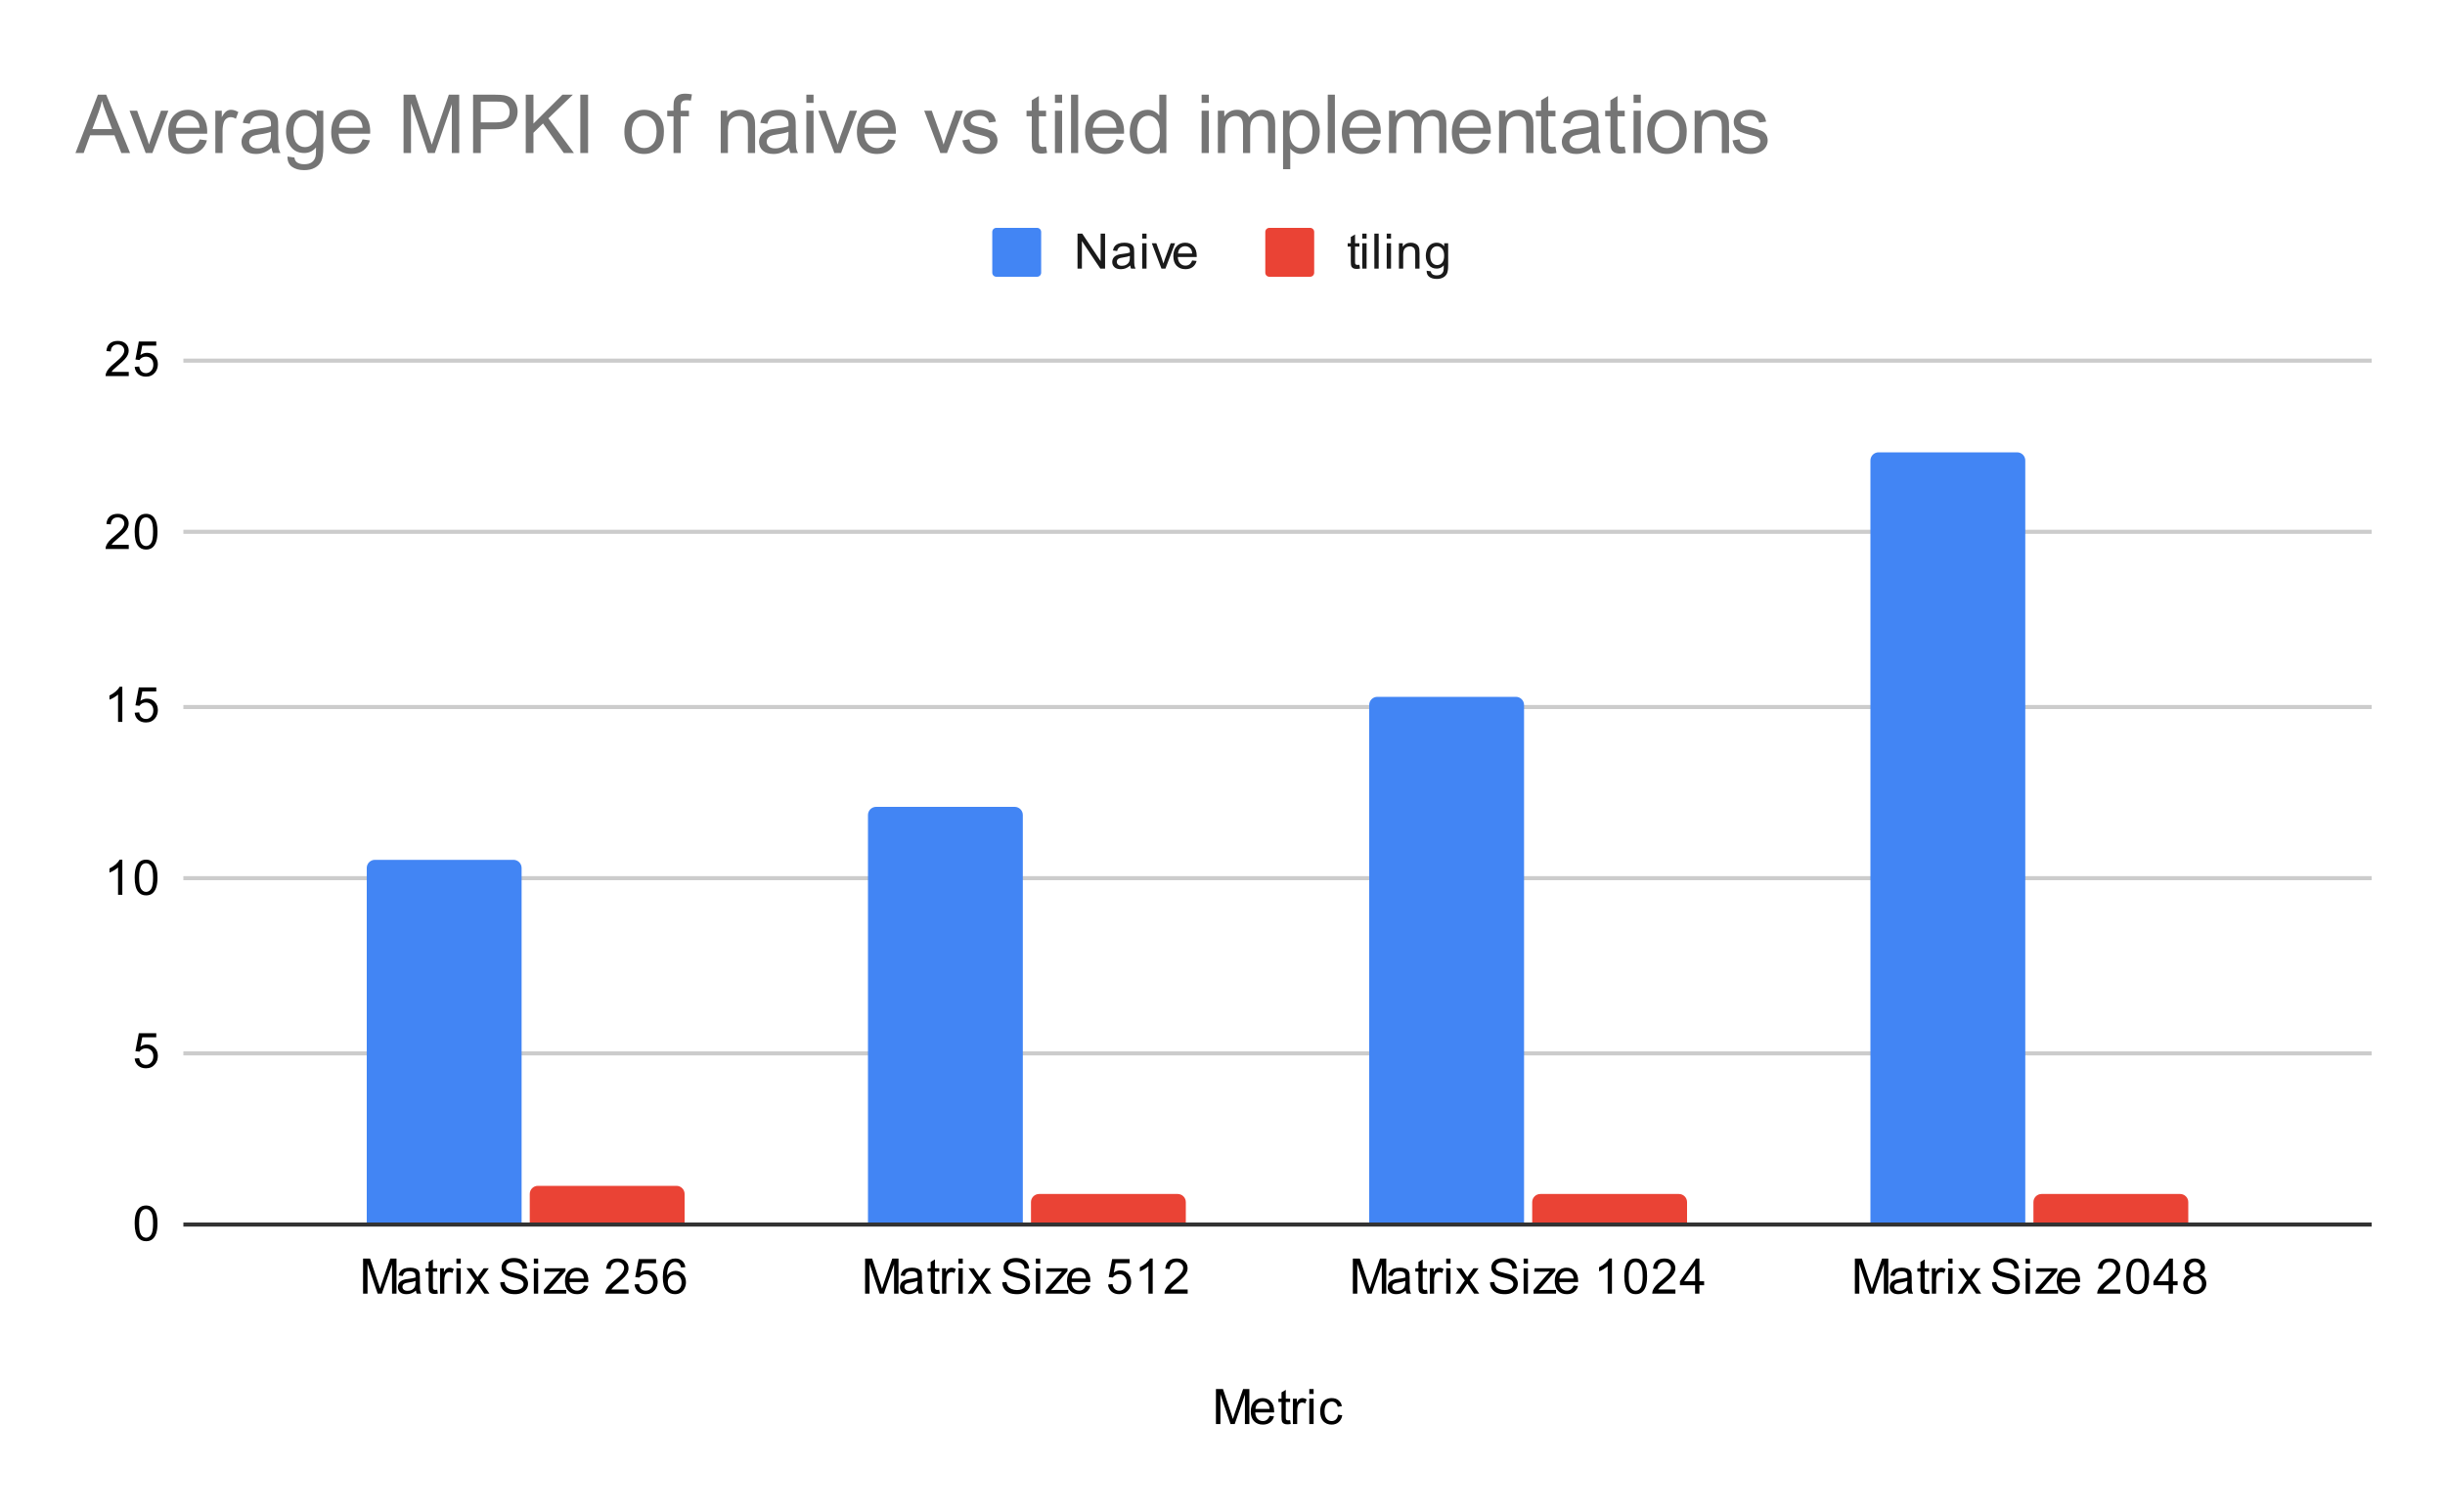 <svg version="1.1" viewBox="0.0 0.0 600.0 371.0" fill="none" stroke="none" stroke-linecap="square" stroke-miterlimit="10" width="600" height="371" xmlns:xlink="http://www.w3.org/1999/xlink" xmlns="http://www.w3.org/2000/svg"><path fill="#ffffff" d="M0 0L600.0 0L600.0 371.0L0 371.0L0 0Z" fill-rule="nonzero"/><path stroke="#333333" stroke-width="1.0" stroke-linecap="butt" d="M45.5 300.5L581.5 300.5" fill-rule="nonzero"/><path stroke="#cccccc" stroke-width="1.0" stroke-linecap="butt" d="M45.5 258.5L581.5 258.5" fill-rule="nonzero"/><path stroke="#cccccc" stroke-width="1.0" stroke-linecap="butt" d="M45.5 215.5L581.5 215.5" fill-rule="nonzero"/><path stroke="#cccccc" stroke-width="1.0" stroke-linecap="butt" d="M45.5 173.5L581.5 173.5" fill-rule="nonzero"/><path stroke="#cccccc" stroke-width="1.0" stroke-linecap="butt" d="M45.5 130.5L581.5 130.5" fill-rule="nonzero"/><path stroke="#cccccc" stroke-width="1.0" stroke-linecap="butt" d="M45.5 88.5L581.5 88.5" fill-rule="nonzero"/><clipPath id="id_0"><path d="M45.55 88.283L581.45 88.283L581.45 300.45L45.55 300.45L45.55 88.283Z" clip-rule="nonzero"/></clipPath><path stroke="#000000" stroke-width="2.0" stroke-linecap="butt" stroke-opacity="0.0" clip-path="url(#id_0)" d="M128.0 300.0L90.0 300.0L90.0 213.0C90.0 211.895 90.895 211.0 92.0 211.0L126.0 211.0C127.105 211.0 128.0 211.895 128.0 213.0Z" fill-rule="nonzero"/><path fill="#4285f4" clip-path="url(#id_0)" d="M128.0 300.0L90.0 300.0L90.0 213.0C90.0 211.895 90.895 211.0 92.0 211.0L126.0 211.0C127.105 211.0 128.0 211.895 128.0 213.0Z" fill-rule="nonzero"/><path stroke="#000000" stroke-width="2.0" stroke-linecap="butt" stroke-opacity="0.0" clip-path="url(#id_0)" d="M251.0 300.0L213.0 300.0L213.0 200.0C213.0 198.895 213.895 198.0 215.0 198.0L249.0 198.0C250.105 198.0 251.0 198.895 251.0 200.0Z" fill-rule="nonzero"/><path fill="#4285f4" clip-path="url(#id_0)" d="M251.0 300.0L213.0 300.0L213.0 200.0C213.0 198.895 213.895 198.0 215.0 198.0L249.0 198.0C250.105 198.0 251.0 198.895 251.0 200.0Z" fill-rule="nonzero"/><path stroke="#000000" stroke-width="2.0" stroke-linecap="butt" stroke-opacity="0.0" clip-path="url(#id_0)" d="M374.0 300.0L336.0 300.0L336.0 173.0C336.0 171.895 336.895 171.0 338.0 171.0L372.0 171.0C373.105 171.0 374.0 171.895 374.0 173.0Z" fill-rule="nonzero"/><path fill="#4285f4" clip-path="url(#id_0)" d="M374.0 300.0L336.0 300.0L336.0 173.0C336.0 171.895 336.895 171.0 338.0 171.0L372.0 171.0C373.105 171.0 374.0 171.895 374.0 173.0Z" fill-rule="nonzero"/><path stroke="#000000" stroke-width="2.0" stroke-linecap="butt" stroke-opacity="0.0" clip-path="url(#id_0)" d="M497.0 300.0L459.0 300.0L459.0 113.0C459.0 111.895 459.895 111.0 461.0 111.0L495.0 111.0C496.105 111.0 497.0 111.895 497.0 113.0Z" fill-rule="nonzero"/><path fill="#4285f4" clip-path="url(#id_0)" d="M497.0 300.0L459.0 300.0L459.0 113.0C459.0 111.895 459.895 111.0 461.0 111.0L495.0 111.0C496.105 111.0 497.0 111.895 497.0 113.0Z" fill-rule="nonzero"/><path stroke="#000000" stroke-width="2.0" stroke-linecap="butt" stroke-opacity="0.0" clip-path="url(#id_0)" d="M168.0 300.0L130.0 300.0L130.0 293.0C130.0 291.895 130.895 291.0 132.0 291.0L166.0 291.0C167.105 291.0 168.0 291.895 168.0 293.0Z" fill-rule="nonzero"/><path fill="#ea4335" clip-path="url(#id_0)" d="M168.0 300.0L130.0 300.0L130.0 293.0C130.0 291.895 130.895 291.0 132.0 291.0L166.0 291.0C167.105 291.0 168.0 291.895 168.0 293.0Z" fill-rule="nonzero"/><path stroke="#000000" stroke-width="2.0" stroke-linecap="butt" stroke-opacity="0.0" clip-path="url(#id_0)" d="M291.0 300.0L253.0 300.0L253.0 295.0C253.0 293.895 253.895 293.0 255.0 293.0L289.0 293.0C290.105 293.0 291.0 293.895 291.0 295.0Z" fill-rule="nonzero"/><path fill="#ea4335" clip-path="url(#id_0)" d="M291.0 300.0L253.0 300.0L253.0 295.0C253.0 293.895 253.895 293.0 255.0 293.0L289.0 293.0C290.105 293.0 291.0 293.895 291.0 295.0Z" fill-rule="nonzero"/><path stroke="#000000" stroke-width="2.0" stroke-linecap="butt" stroke-opacity="0.0" clip-path="url(#id_0)" d="M414.0 300.0L376.0 300.0L376.0 295.0C376.0 293.895 376.895 293.0 378.0 293.0L412.0 293.0C413.105 293.0 414.0 293.895 414.0 295.0Z" fill-rule="nonzero"/><path fill="#ea4335" clip-path="url(#id_0)" d="M414.0 300.0L376.0 300.0L376.0 295.0C376.0 293.895 376.895 293.0 378.0 293.0L412.0 293.0C413.105 293.0 414.0 293.895 414.0 295.0Z" fill-rule="nonzero"/><path stroke="#000000" stroke-width="2.0" stroke-linecap="butt" stroke-opacity="0.0" clip-path="url(#id_0)" d="M537.0 300.0L499.0 300.0L499.0 295.0C499.0 293.895 499.895 293.0 501.0 293.0L535.0 293.0C536.105 293.0 537.0 293.895 537.0 295.0Z" fill-rule="nonzero"/><path fill="#ea4335" clip-path="url(#id_0)" d="M537.0 300.0L499.0 300.0L499.0 295.0C499.0 293.895 499.895 293.0 501.0 293.0L535.0 293.0C536.105 293.0 537.0 293.895 537.0 295.0Z" fill-rule="nonzero"/><path fill="#000000" d="M298.391 349.45L298.391 340.856L300.109 340.856L302.141 346.934Q302.422 347.794 302.547 348.216Q302.688 347.747 303.0 346.841L305.062 340.856L306.594 340.856L306.594 349.45L305.5 349.45L305.5 342.262L303.0 349.45L301.969 349.45L299.484 342.137L299.484 349.45L298.391 349.45ZM311.547 347.45L312.641 347.575Q312.391 348.528 311.688 349.059Q310.984 349.591 309.906 349.591Q308.547 349.591 307.734 348.747Q306.938 347.903 306.938 346.387Q306.938 344.825 307.75 343.966Q308.562 343.091 309.844 343.091Q311.094 343.091 311.875 343.934Q312.672 344.778 312.672 346.325Q312.672 346.419 312.672 346.606L308.031 346.606Q308.094 347.637 308.609 348.184Q309.125 348.716 309.906 348.716Q310.484 348.716 310.891 348.419Q311.312 348.106 311.547 347.45ZM308.094 345.747L311.562 345.747Q311.5 344.95 311.172 344.559Q310.656 343.95 309.859 343.95Q309.125 343.95 308.625 344.434Q308.141 344.919 308.094 345.747ZM316.594 348.512L316.75 349.434Q316.297 349.528 315.953 349.528Q315.375 349.528 315.062 349.356Q314.75 349.169 314.609 348.872Q314.484 348.575 314.484 347.622L314.484 344.044L313.719 344.044L313.719 343.231L314.484 343.231L314.484 341.684L315.531 341.059L315.531 343.231L316.594 343.231L316.594 344.044L315.531 344.044L315.531 347.684Q315.531 348.137 315.578 348.262Q315.641 348.387 315.766 348.466Q315.891 348.544 316.125 348.544Q316.312 348.544 316.594 348.512ZM317.281 349.45L317.281 343.231L318.234 343.231L318.234 344.169Q318.594 343.512 318.891 343.309Q319.203 343.091 319.578 343.091Q320.109 343.091 320.656 343.419L320.297 344.403Q319.906 344.169 319.531 344.169Q319.172 344.169 318.891 344.387Q318.625 344.591 318.516 344.966Q318.328 345.528 318.328 346.184L318.328 349.45L317.281 349.45ZM321.297 342.075L321.297 340.856L322.359 340.856L322.359 342.075L321.297 342.075ZM321.297 349.45L321.297 343.231L322.359 343.231L322.359 349.45L321.297 349.45ZM328.359 347.169L329.391 347.309Q329.219 348.372 328.516 348.981Q327.812 349.591 326.797 349.591Q325.516 349.591 324.734 348.762Q323.969 347.919 323.969 346.356Q323.969 345.356 324.297 344.606Q324.641 343.841 325.312 343.466Q326.0 343.091 326.812 343.091Q327.812 343.091 328.453 343.606Q329.109 344.106 329.297 345.059L328.266 345.216Q328.125 344.591 327.75 344.278Q327.375 343.95 326.844 343.95Q326.047 343.95 325.547 344.528Q325.047 345.091 325.047 346.325Q325.047 347.591 325.531 348.153Q326.016 348.716 326.781 348.716Q327.406 348.716 327.812 348.341Q328.234 347.966 328.359 347.169Z" fill-rule="nonzero"/><path fill="#000000" d="M33.05 300.216Q33.05 298.684 33.362 297.762Q33.675 296.825 34.284 296.325Q34.909 295.825 35.847 295.825Q36.534 295.825 37.05 296.106Q37.581 296.387 37.925 296.919Q38.269 297.434 38.456 298.184Q38.644 298.934 38.644 300.216Q38.644 301.731 38.331 302.653Q38.034 303.575 37.409 304.091Q36.8 304.591 35.847 304.591Q34.612 304.591 33.894 303.7Q33.05 302.637 33.05 300.216ZM34.128 300.216Q34.128 302.325 34.628 303.028Q35.128 303.731 35.847 303.731Q36.581 303.731 37.066 303.028Q37.566 302.325 37.566 300.216Q37.566 298.091 37.066 297.403Q36.581 296.7 35.831 296.7Q35.112 296.7 34.675 297.309Q34.128 298.091 34.128 300.216Z" fill-rule="nonzero"/><path fill="#000000" d="M33.05 259.767L34.159 259.673Q34.284 260.485 34.722 260.892Q35.175 261.298 35.816 261.298Q36.566 261.298 37.097 260.72Q37.628 260.142 37.628 259.204Q37.628 258.298 37.112 257.782Q36.612 257.251 35.784 257.251Q35.284 257.251 34.862 257.485Q34.456 257.72 34.222 258.079L33.237 257.954L34.066 253.548L38.347 253.548L38.347 254.548L34.909 254.548L34.456 256.86Q35.222 256.314 36.066 256.314Q37.191 256.314 37.956 257.095Q38.737 257.876 38.737 259.11Q38.737 260.267 38.066 261.126Q37.237 262.157 35.816 262.157Q34.644 262.157 33.894 261.501Q33.159 260.845 33.05 259.767Z" fill-rule="nonzero"/><path fill="#000000" d="M30.019 219.583L28.972 219.583L28.972 212.865Q28.581 213.224 27.956 213.599Q27.347 213.958 26.863 214.13L26.863 213.115Q27.738 212.693 28.394 212.115Q29.066 211.521 29.347 210.958L30.019 210.958L30.019 219.583ZM33.05 215.349Q33.05 213.818 33.362 212.896Q33.675 211.958 34.284 211.458Q34.909 210.958 35.847 210.958Q36.534 210.958 37.05 211.24Q37.581 211.521 37.925 212.052Q38.269 212.568 38.456 213.318Q38.644 214.068 38.644 215.349Q38.644 216.865 38.331 217.786Q38.034 218.708 37.409 219.224Q36.8 219.724 35.847 219.724Q34.612 219.724 33.894 218.833Q33.05 217.771 33.05 215.349ZM34.128 215.349Q34.128 217.458 34.628 218.161Q35.128 218.865 35.847 218.865Q36.581 218.865 37.066 218.161Q37.566 217.458 37.566 215.349Q37.566 213.224 37.066 212.536Q36.581 211.833 35.831 211.833Q35.112 211.833 34.675 212.443Q34.128 213.224 34.128 215.349Z" fill-rule="nonzero"/><path fill="#000000" d="M30.019 177.15L28.972 177.15L28.972 170.431Q28.581 170.791 27.956 171.166Q27.347 171.525 26.863 171.697L26.863 170.681Q27.738 170.259 28.394 169.681Q29.066 169.088 29.347 168.525L30.019 168.525L30.019 177.15ZM33.05 174.9L34.159 174.806Q34.284 175.619 34.722 176.025Q35.175 176.431 35.816 176.431Q36.566 176.431 37.097 175.853Q37.628 175.275 37.628 174.338Q37.628 173.431 37.112 172.916Q36.612 172.384 35.784 172.384Q35.284 172.384 34.862 172.619Q34.456 172.853 34.222 173.213L33.237 173.088L34.066 168.681L38.347 168.681L38.347 169.681L34.909 169.681L34.456 171.994Q35.222 171.447 36.066 171.447Q37.191 171.447 37.956 172.228Q38.737 173.009 38.737 174.244Q38.737 175.4 38.066 176.259Q37.237 177.291 35.816 177.291Q34.644 177.291 33.894 176.634Q33.159 175.978 33.05 174.9Z" fill-rule="nonzero"/><path fill="#000000" d="M31.597 133.701L31.597 134.717L25.909 134.717Q25.909 134.342 26.034 133.982Q26.253 133.404 26.722 132.842Q27.206 132.279 28.113 131.545Q29.519 130.389 30.003 129.717Q30.503 129.045 30.503 128.451Q30.503 127.826 30.05 127.404Q29.597 126.967 28.878 126.967Q28.113 126.967 27.659 127.42Q27.206 127.873 27.191 128.685L26.113 128.576Q26.222 127.357 26.941 126.732Q27.675 126.092 28.909 126.092Q30.144 126.092 30.863 126.779Q31.581 127.467 31.581 128.482Q31.581 128.998 31.363 129.498Q31.159 129.982 30.659 130.545Q30.175 131.092 29.05 132.045Q28.097 132.842 27.816 133.139Q27.55 133.42 27.378 133.701L31.597 133.701ZM33.05 130.482Q33.05 128.951 33.362 128.029Q33.675 127.092 34.284 126.592Q34.909 126.092 35.847 126.092Q36.534 126.092 37.05 126.373Q37.581 126.654 37.925 127.185Q38.269 127.701 38.456 128.451Q38.644 129.201 38.644 130.482Q38.644 131.998 38.331 132.92Q38.034 133.842 37.409 134.357Q36.8 134.857 35.847 134.857Q34.612 134.857 33.894 133.967Q33.05 132.904 33.05 130.482ZM34.128 130.482Q34.128 132.592 34.628 133.295Q35.128 133.998 35.847 133.998Q36.581 133.998 37.066 133.295Q37.566 132.592 37.566 130.482Q37.566 128.357 37.066 127.67Q36.581 126.967 35.831 126.967Q35.112 126.967 34.675 127.576Q34.128 128.357 34.128 130.482Z" fill-rule="nonzero"/><path fill="#000000" d="M31.597 91.268L31.597 92.283L25.909 92.283Q25.909 91.908 26.034 91.549Q26.253 90.971 26.722 90.408Q27.206 89.846 28.113 89.111Q29.519 87.955 30.003 87.283Q30.503 86.611 30.503 86.018Q30.503 85.393 30.05 84.971Q29.597 84.533 28.878 84.533Q28.113 84.533 27.659 84.986Q27.206 85.44 27.191 86.252L26.113 86.143Q26.222 84.924 26.941 84.299Q27.675 83.658 28.909 83.658Q30.144 83.658 30.863 84.346Q31.581 85.033 31.581 86.049Q31.581 86.565 31.363 87.065Q31.159 87.549 30.659 88.111Q30.175 88.658 29.05 89.611Q28.097 90.408 27.816 90.705Q27.55 90.986 27.378 91.268L31.597 91.268ZM33.05 90.033L34.159 89.94Q34.284 90.752 34.722 91.158Q35.175 91.565 35.816 91.565Q36.566 91.565 37.097 90.986Q37.628 90.408 37.628 89.471Q37.628 88.565 37.112 88.049Q36.612 87.518 35.784 87.518Q35.284 87.518 34.862 87.752Q34.456 87.986 34.222 88.346L33.237 88.221L34.066 83.815L38.347 83.815L38.347 84.815L34.909 84.815L34.456 87.127Q35.222 86.58 36.066 86.58Q37.191 86.58 37.956 87.361Q38.737 88.143 38.737 89.377Q38.737 90.533 38.066 91.393Q37.237 92.424 35.816 92.424Q34.644 92.424 33.894 91.768Q33.159 91.111 33.05 90.033Z" fill-rule="nonzero"/><path fill="#000000" d="M89.098 317.45L89.098 308.856L90.816 308.856L92.848 314.934Q93.129 315.794 93.254 316.216Q93.394 315.747 93.707 314.841L95.769 308.856L97.301 308.856L97.301 317.45L96.207 317.45L96.207 310.262L93.707 317.45L92.676 317.45L90.191 310.137L90.191 317.45L89.098 317.45ZM102.066 316.684Q101.473 317.184 100.926 317.387Q100.394 317.591 99.769 317.591Q98.738 317.591 98.191 317.091Q97.644 316.591 97.644 315.809Q97.644 315.356 97.848 314.981Q98.051 314.591 98.394 314.372Q98.738 314.137 99.16 314.028Q99.457 313.934 100.098 313.856Q101.363 313.716 101.973 313.497Q101.973 313.278 101.973 313.231Q101.973 312.575 101.676 312.309Q101.269 311.966 100.473 311.966Q99.738 311.966 99.379 312.231Q99.019 312.481 98.848 313.137L97.816 312.997Q97.957 312.341 98.285 311.934Q98.613 311.528 99.223 311.309Q99.832 311.091 100.629 311.091Q101.426 311.091 101.926 311.278Q102.426 311.466 102.66 311.747Q102.894 312.028 102.988 312.466Q103.035 312.731 103.035 313.434L103.035 314.841Q103.035 316.309 103.098 316.7Q103.176 317.091 103.379 317.45L102.269 317.45Q102.113 317.122 102.066 316.684ZM101.973 314.325Q101.394 314.559 100.254 314.731Q99.598 314.825 99.332 314.95Q99.066 315.059 98.91 315.278Q98.769 315.497 98.769 315.778Q98.769 316.2 99.082 316.481Q99.41 316.762 100.019 316.762Q100.629 316.762 101.098 316.497Q101.582 316.231 101.801 315.762Q101.973 315.403 101.973 314.716L101.973 314.325ZM107.301 316.512L107.457 317.434Q107.004 317.528 106.66 317.528Q106.082 317.528 105.769 317.356Q105.457 317.169 105.316 316.872Q105.191 316.575 105.191 315.622L105.191 312.044L104.426 312.044L104.426 311.231L105.191 311.231L105.191 309.684L106.238 309.059L106.238 311.231L107.301 311.231L107.301 312.044L106.238 312.044L106.238 315.684Q106.238 316.137 106.285 316.262Q106.348 316.387 106.473 316.466Q106.598 316.544 106.832 316.544Q107.019 316.544 107.301 316.512ZM107.988 317.45L107.988 311.231L108.941 311.231L108.941 312.169Q109.301 311.512 109.598 311.309Q109.91 311.091 110.285 311.091Q110.816 311.091 111.363 311.419L111.004 312.403Q110.613 312.169 110.238 312.169Q109.879 312.169 109.598 312.387Q109.332 312.591 109.223 312.966Q109.035 313.528 109.035 314.184L109.035 317.45L107.988 317.45ZM112.004 310.075L112.004 308.856L113.066 308.856L113.066 310.075L112.004 310.075ZM112.004 317.45L112.004 311.231L113.066 311.231L113.066 317.45L112.004 317.45ZM114.301 317.45L116.566 314.216L114.473 311.231L115.785 311.231L116.738 312.684Q117.004 313.106 117.176 313.387Q117.426 312.997 117.644 312.7L118.691 311.231L119.957 311.231L117.801 314.153L120.113 317.45L118.832 317.45L117.551 315.512L117.207 314.997L115.566 317.45L114.301 317.45ZM122.754 314.684L123.816 314.591Q123.894 315.247 124.176 315.653Q124.457 316.059 125.035 316.325Q125.629 316.575 126.363 316.575Q127.004 316.575 127.504 316.387Q128.004 316.184 128.238 315.856Q128.488 315.512 128.488 315.122Q128.488 314.716 128.254 314.419Q128.019 314.106 127.488 313.903Q127.129 313.762 125.941 313.481Q124.769 313.2 124.301 312.95Q123.676 312.622 123.379 312.153Q123.082 311.669 123.082 311.075Q123.082 310.434 123.441 309.872Q123.816 309.294 124.519 309.012Q125.238 308.716 126.098 308.716Q127.051 308.716 127.785 309.028Q128.519 309.325 128.91 309.934Q129.301 310.528 129.332 311.278L128.238 311.356Q128.144 310.544 127.629 310.137Q127.129 309.716 126.144 309.716Q125.113 309.716 124.644 310.091Q124.176 310.466 124.176 310.997Q124.176 311.466 124.504 311.762Q124.832 312.059 126.207 312.372Q127.598 312.684 128.113 312.919Q128.863 313.278 129.223 313.809Q129.582 314.325 129.582 315.028Q129.582 315.716 129.191 316.325Q128.801 316.919 128.066 317.262Q127.332 317.591 126.41 317.591Q125.238 317.591 124.441 317.262Q123.66 316.919 123.207 316.231Q122.769 315.544 122.754 314.684ZM131.004 310.075L131.004 308.856L132.066 308.856L132.066 310.075L131.004 310.075ZM131.004 317.45L131.004 311.231L132.066 311.231L132.066 317.45L131.004 317.45ZM133.441 317.45L133.441 316.591L137.41 312.044Q136.723 312.075 136.207 312.075L133.676 312.075L133.676 311.231L138.769 311.231L138.769 311.919L135.394 315.872L134.738 316.591Q135.457 316.544 136.066 316.544L138.957 316.544L138.957 317.45L133.441 317.45ZM143.254 315.45L144.348 315.575Q144.098 316.528 143.394 317.059Q142.691 317.591 141.613 317.591Q140.254 317.591 139.441 316.747Q138.644 315.903 138.644 314.387Q138.644 312.825 139.457 311.966Q140.269 311.091 141.551 311.091Q142.801 311.091 143.582 311.934Q144.379 312.778 144.379 314.325Q144.379 314.419 144.379 314.606L139.738 314.606Q139.801 315.637 140.316 316.184Q140.832 316.716 141.613 316.716Q142.191 316.716 142.598 316.419Q143.019 316.106 143.254 315.45ZM139.801 313.747L143.269 313.747Q143.207 312.95 142.879 312.559Q142.363 311.95 141.566 311.95Q140.832 311.95 140.332 312.434Q139.848 312.919 139.801 313.747ZM154.254 316.434L154.254 317.45L148.566 317.45Q148.566 317.075 148.691 316.716Q148.91 316.137 149.379 315.575Q149.863 315.012 150.769 314.278Q152.176 313.122 152.66 312.45Q153.16 311.778 153.16 311.184Q153.16 310.559 152.707 310.137Q152.254 309.7 151.535 309.7Q150.769 309.7 150.316 310.153Q149.863 310.606 149.848 311.419L148.769 311.309Q148.879 310.091 149.598 309.466Q150.332 308.825 151.566 308.825Q152.801 308.825 153.519 309.512Q154.238 310.2 154.238 311.216Q154.238 311.731 154.019 312.231Q153.816 312.716 153.316 313.278Q152.832 313.825 151.707 314.778Q150.754 315.575 150.473 315.872Q150.207 316.153 150.035 316.434L154.254 316.434ZM155.707 315.2L156.816 315.106Q156.941 315.919 157.379 316.325Q157.832 316.731 158.473 316.731Q159.223 316.731 159.754 316.153Q160.285 315.575 160.285 314.637Q160.285 313.731 159.769 313.216Q159.269 312.684 158.441 312.684Q157.941 312.684 157.519 312.919Q157.113 313.153 156.879 313.512L155.894 313.387L156.723 308.981L161.004 308.981L161.004 309.981L157.566 309.981L157.113 312.294Q157.879 311.747 158.723 311.747Q159.848 311.747 160.613 312.528Q161.394 313.309 161.394 314.544Q161.394 315.7 160.723 316.559Q159.894 317.591 158.473 317.591Q157.301 317.591 156.551 316.934Q155.816 316.278 155.707 315.2ZM168.176 310.966L167.129 311.044Q166.988 310.419 166.738 310.137Q166.301 309.684 165.676 309.684Q165.176 309.684 164.785 309.966Q164.301 310.341 164.004 311.044Q163.723 311.731 163.707 313.012Q164.082 312.434 164.629 312.153Q165.191 311.872 165.801 311.872Q166.848 311.872 167.582 312.653Q168.332 313.434 168.332 314.653Q168.332 315.466 167.973 316.169Q167.629 316.856 167.019 317.231Q166.41 317.591 165.644 317.591Q164.316 317.591 163.488 316.622Q162.66 315.653 162.66 313.434Q162.66 310.934 163.582 309.809Q164.379 308.825 165.738 308.825Q166.754 308.825 167.394 309.403Q168.051 309.966 168.176 310.966ZM163.879 314.669Q163.879 315.216 164.098 315.716Q164.332 316.2 164.738 316.466Q165.16 316.731 165.629 316.731Q166.285 316.731 166.769 316.2Q167.254 315.653 167.254 314.731Q167.254 313.841 166.769 313.325Q166.301 312.809 165.582 312.809Q164.863 312.809 164.363 313.325Q163.879 313.841 163.879 314.669Z" fill-rule="nonzero"/><path fill="#000000" d="M212.293 317.45L212.293 308.856L214.012 308.856L216.043 314.934Q216.324 315.794 216.449 316.216Q216.59 315.747 216.902 314.841L218.965 308.856L220.496 308.856L220.496 317.45L219.402 317.45L219.402 310.262L216.902 317.45L215.871 317.45L213.387 310.137L213.387 317.45L212.293 317.45ZM225.262 316.684Q224.668 317.184 224.121 317.387Q223.59 317.591 222.965 317.591Q221.934 317.591 221.387 317.091Q220.84 316.591 220.84 315.809Q220.84 315.356 221.043 314.981Q221.246 314.591 221.59 314.372Q221.934 314.137 222.355 314.028Q222.652 313.934 223.293 313.856Q224.559 313.716 225.168 313.497Q225.168 313.278 225.168 313.231Q225.168 312.575 224.871 312.309Q224.465 311.966 223.668 311.966Q222.934 311.966 222.574 312.231Q222.215 312.481 222.043 313.137L221.012 312.997Q221.152 312.341 221.48 311.934Q221.809 311.528 222.418 311.309Q223.027 311.091 223.824 311.091Q224.621 311.091 225.121 311.278Q225.621 311.466 225.855 311.747Q226.09 312.028 226.184 312.466Q226.23 312.731 226.23 313.434L226.23 314.841Q226.23 316.309 226.293 316.7Q226.371 317.091 226.574 317.45L225.465 317.45Q225.309 317.122 225.262 316.684ZM225.168 314.325Q224.59 314.559 223.449 314.731Q222.793 314.825 222.527 314.95Q222.262 315.059 222.105 315.278Q221.965 315.497 221.965 315.778Q221.965 316.2 222.277 316.481Q222.605 316.762 223.215 316.762Q223.824 316.762 224.293 316.497Q224.777 316.231 224.996 315.762Q225.168 315.403 225.168 314.716L225.168 314.325ZM230.496 316.512L230.652 317.434Q230.199 317.528 229.855 317.528Q229.277 317.528 228.965 317.356Q228.652 317.169 228.512 316.872Q228.387 316.575 228.387 315.622L228.387 312.044L227.621 312.044L227.621 311.231L228.387 311.231L228.387 309.684L229.434 309.059L229.434 311.231L230.496 311.231L230.496 312.044L229.434 312.044L229.434 315.684Q229.434 316.137 229.48 316.262Q229.543 316.387 229.668 316.466Q229.793 316.544 230.027 316.544Q230.215 316.544 230.496 316.512ZM231.184 317.45L231.184 311.231L232.137 311.231L232.137 312.169Q232.496 311.512 232.793 311.309Q233.105 311.091 233.48 311.091Q234.012 311.091 234.559 311.419L234.199 312.403Q233.809 312.169 233.434 312.169Q233.074 312.169 232.793 312.387Q232.527 312.591 232.418 312.966Q232.23 313.528 232.23 314.184L232.23 317.45L231.184 317.45ZM235.199 310.075L235.199 308.856L236.262 308.856L236.262 310.075L235.199 310.075ZM235.199 317.45L235.199 311.231L236.262 311.231L236.262 317.45L235.199 317.45ZM237.496 317.45L239.762 314.216L237.668 311.231L238.98 311.231L239.934 312.684Q240.199 313.106 240.371 313.387Q240.621 312.997 240.84 312.7L241.887 311.231L243.152 311.231L240.996 314.153L243.309 317.45L242.027 317.45L240.746 315.512L240.402 314.997L238.762 317.45L237.496 317.45ZM245.949 314.684L247.012 314.591Q247.09 315.247 247.371 315.653Q247.652 316.059 248.23 316.325Q248.824 316.575 249.559 316.575Q250.199 316.575 250.699 316.387Q251.199 316.184 251.434 315.856Q251.684 315.512 251.684 315.122Q251.684 314.716 251.449 314.419Q251.215 314.106 250.684 313.903Q250.324 313.762 249.137 313.481Q247.965 313.2 247.496 312.95Q246.871 312.622 246.574 312.153Q246.277 311.669 246.277 311.075Q246.277 310.434 246.637 309.872Q247.012 309.294 247.715 309.012Q248.434 308.716 249.293 308.716Q250.246 308.716 250.98 309.028Q251.715 309.325 252.105 309.934Q252.496 310.528 252.527 311.278L251.434 311.356Q251.34 310.544 250.824 310.137Q250.324 309.716 249.34 309.716Q248.309 309.716 247.84 310.091Q247.371 310.466 247.371 310.997Q247.371 311.466 247.699 311.762Q248.027 312.059 249.402 312.372Q250.793 312.684 251.309 312.919Q252.059 313.278 252.418 313.809Q252.777 314.325 252.777 315.028Q252.777 315.716 252.387 316.325Q251.996 316.919 251.262 317.262Q250.527 317.591 249.605 317.591Q248.434 317.591 247.637 317.262Q246.855 316.919 246.402 316.231Q245.965 315.544 245.949 314.684ZM254.199 310.075L254.199 308.856L255.262 308.856L255.262 310.075L254.199 310.075ZM254.199 317.45L254.199 311.231L255.262 311.231L255.262 317.45L254.199 317.45ZM256.637 317.45L256.637 316.591L260.605 312.044Q259.918 312.075 259.402 312.075L256.871 312.075L256.871 311.231L261.965 311.231L261.965 311.919L258.59 315.872L257.934 316.591Q258.652 316.544 259.262 316.544L262.152 316.544L262.152 317.45L256.637 317.45ZM266.449 315.45L267.543 315.575Q267.293 316.528 266.59 317.059Q265.887 317.591 264.809 317.591Q263.449 317.591 262.637 316.747Q261.84 315.903 261.84 314.387Q261.84 312.825 262.652 311.966Q263.465 311.091 264.746 311.091Q265.996 311.091 266.777 311.934Q267.574 312.778 267.574 314.325Q267.574 314.419 267.574 314.606L262.934 314.606Q262.996 315.637 263.512 316.184Q264.027 316.716 264.809 316.716Q265.387 316.716 265.793 316.419Q266.215 316.106 266.449 315.45ZM262.996 313.747L266.465 313.747Q266.402 312.95 266.074 312.559Q265.559 311.95 264.762 311.95Q264.027 311.95 263.527 312.434Q263.043 312.919 262.996 313.747ZM271.902 315.2L273.012 315.106Q273.137 315.919 273.574 316.325Q274.027 316.731 274.668 316.731Q275.418 316.731 275.949 316.153Q276.48 315.575 276.48 314.637Q276.48 313.731 275.965 313.216Q275.465 312.684 274.637 312.684Q274.137 312.684 273.715 312.919Q273.309 313.153 273.074 313.512L272.09 313.387L272.918 308.981L277.199 308.981L277.199 309.981L273.762 309.981L273.309 312.294Q274.074 311.747 274.918 311.747Q276.043 311.747 276.809 312.528Q277.59 313.309 277.59 314.544Q277.59 315.7 276.918 316.559Q276.09 317.591 274.668 317.591Q273.496 317.591 272.746 316.934Q272.012 316.278 271.902 315.2ZM282.871 317.45L281.824 317.45L281.824 310.731Q281.434 311.091 280.809 311.466Q280.199 311.825 279.715 311.997L279.715 310.981Q280.59 310.559 281.246 309.981Q281.918 309.387 282.199 308.825L282.871 308.825L282.871 317.45ZM291.449 316.434L291.449 317.45L285.762 317.45Q285.762 317.075 285.887 316.716Q286.105 316.137 286.574 315.575Q287.059 315.012 287.965 314.278Q289.371 313.122 289.855 312.45Q290.355 311.778 290.355 311.184Q290.355 310.559 289.902 310.137Q289.449 309.7 288.73 309.7Q287.965 309.7 287.512 310.153Q287.059 310.606 287.043 311.419L285.965 311.309Q286.074 310.091 286.793 309.466Q287.527 308.825 288.762 308.825Q289.996 308.825 290.715 309.512Q291.434 310.2 291.434 311.216Q291.434 311.731 291.215 312.231Q291.012 312.716 290.512 313.278Q290.027 313.825 288.902 314.778Q287.949 315.575 287.668 315.872Q287.402 316.153 287.23 316.434L291.449 316.434Z" fill-rule="nonzero"/><path fill="#000000" d="M331.988 317.45L331.988 308.856L333.707 308.856L335.738 314.934Q336.02 315.794 336.145 316.216Q336.285 315.747 336.598 314.841L338.66 308.856L340.191 308.856L340.191 317.45L339.098 317.45L339.098 310.262L336.598 317.45L335.566 317.45L333.082 310.137L333.082 317.45L331.988 317.45ZM344.957 316.684Q344.363 317.184 343.816 317.387Q343.285 317.591 342.66 317.591Q341.629 317.591 341.082 317.091Q340.535 316.591 340.535 315.809Q340.535 315.356 340.738 314.981Q340.941 314.591 341.285 314.372Q341.629 314.137 342.051 314.028Q342.348 313.934 342.988 313.856Q344.254 313.716 344.863 313.497Q344.863 313.278 344.863 313.231Q344.863 312.575 344.566 312.309Q344.16 311.966 343.363 311.966Q342.629 311.966 342.27 312.231Q341.91 312.481 341.738 313.137L340.707 312.997Q340.848 312.341 341.176 311.934Q341.504 311.528 342.113 311.309Q342.723 311.091 343.52 311.091Q344.316 311.091 344.816 311.278Q345.316 311.466 345.551 311.747Q345.785 312.028 345.879 312.466Q345.926 312.731 345.926 313.434L345.926 314.841Q345.926 316.309 345.988 316.7Q346.066 317.091 346.27 317.45L345.16 317.45Q345.004 317.122 344.957 316.684ZM344.863 314.325Q344.285 314.559 343.145 314.731Q342.488 314.825 342.223 314.95Q341.957 315.059 341.801 315.278Q341.66 315.497 341.66 315.778Q341.66 316.2 341.973 316.481Q342.301 316.762 342.91 316.762Q343.52 316.762 343.988 316.497Q344.473 316.231 344.691 315.762Q344.863 315.403 344.863 314.716L344.863 314.325ZM350.191 316.512L350.348 317.434Q349.895 317.528 349.551 317.528Q348.973 317.528 348.66 317.356Q348.348 317.169 348.207 316.872Q348.082 316.575 348.082 315.622L348.082 312.044L347.316 312.044L347.316 311.231L348.082 311.231L348.082 309.684L349.129 309.059L349.129 311.231L350.191 311.231L350.191 312.044L349.129 312.044L349.129 315.684Q349.129 316.137 349.176 316.262Q349.238 316.387 349.363 316.466Q349.488 316.544 349.723 316.544Q349.91 316.544 350.191 316.512ZM350.879 317.45L350.879 311.231L351.832 311.231L351.832 312.169Q352.191 311.512 352.488 311.309Q352.801 311.091 353.176 311.091Q353.707 311.091 354.254 311.419L353.895 312.403Q353.504 312.169 353.129 312.169Q352.77 312.169 352.488 312.387Q352.223 312.591 352.113 312.966Q351.926 313.528 351.926 314.184L351.926 317.45L350.879 317.45ZM354.895 310.075L354.895 308.856L355.957 308.856L355.957 310.075L354.895 310.075ZM354.895 317.45L354.895 311.231L355.957 311.231L355.957 317.45L354.895 317.45ZM357.191 317.45L359.457 314.216L357.363 311.231L358.676 311.231L359.629 312.684Q359.895 313.106 360.066 313.387Q360.316 312.997 360.535 312.7L361.582 311.231L362.848 311.231L360.691 314.153L363.004 317.45L361.723 317.45L360.441 315.512L360.098 314.997L358.457 317.45L357.191 317.45ZM365.645 314.684L366.707 314.591Q366.785 315.247 367.066 315.653Q367.348 316.059 367.926 316.325Q368.52 316.575 369.254 316.575Q369.895 316.575 370.395 316.387Q370.895 316.184 371.129 315.856Q371.379 315.512 371.379 315.122Q371.379 314.716 371.145 314.419Q370.91 314.106 370.379 313.903Q370.02 313.762 368.832 313.481Q367.66 313.2 367.191 312.95Q366.566 312.622 366.27 312.153Q365.973 311.669 365.973 311.075Q365.973 310.434 366.332 309.872Q366.707 309.294 367.41 309.012Q368.129 308.716 368.988 308.716Q369.941 308.716 370.676 309.028Q371.41 309.325 371.801 309.934Q372.191 310.528 372.223 311.278L371.129 311.356Q371.035 310.544 370.52 310.137Q370.02 309.716 369.035 309.716Q368.004 309.716 367.535 310.091Q367.066 310.466 367.066 310.997Q367.066 311.466 367.395 311.762Q367.723 312.059 369.098 312.372Q370.488 312.684 371.004 312.919Q371.754 313.278 372.113 313.809Q372.473 314.325 372.473 315.028Q372.473 315.716 372.082 316.325Q371.691 316.919 370.957 317.262Q370.223 317.591 369.301 317.591Q368.129 317.591 367.332 317.262Q366.551 316.919 366.098 316.231Q365.66 315.544 365.645 314.684ZM373.895 310.075L373.895 308.856L374.957 308.856L374.957 310.075L373.895 310.075ZM373.895 317.45L373.895 311.231L374.957 311.231L374.957 317.45L373.895 317.45ZM376.332 317.45L376.332 316.591L380.301 312.044Q379.613 312.075 379.098 312.075L376.566 312.075L376.566 311.231L381.66 311.231L381.66 311.919L378.285 315.872L377.629 316.591Q378.348 316.544 378.957 316.544L381.848 316.544L381.848 317.45L376.332 317.45ZM386.145 315.45L387.238 315.575Q386.988 316.528 386.285 317.059Q385.582 317.591 384.504 317.591Q383.145 317.591 382.332 316.747Q381.535 315.903 381.535 314.387Q381.535 312.825 382.348 311.966Q383.16 311.091 384.441 311.091Q385.691 311.091 386.473 311.934Q387.27 312.778 387.27 314.325Q387.27 314.419 387.27 314.606L382.629 314.606Q382.691 315.637 383.207 316.184Q383.723 316.716 384.504 316.716Q385.082 316.716 385.488 316.419Q385.91 316.106 386.145 315.45ZM382.691 313.747L386.16 313.747Q386.098 312.95 385.77 312.559Q385.254 311.95 384.457 311.95Q383.723 311.95 383.223 312.434Q382.738 312.919 382.691 313.747ZM395.566 317.45L394.52 317.45L394.52 310.731Q394.129 311.091 393.504 311.466Q392.895 311.825 392.41 311.997L392.41 310.981Q393.285 310.559 393.941 309.981Q394.613 309.387 394.895 308.825L395.566 308.825L395.566 317.45ZM398.598 313.216Q398.598 311.684 398.91 310.762Q399.223 309.825 399.832 309.325Q400.457 308.825 401.395 308.825Q402.082 308.825 402.598 309.106Q403.129 309.387 403.473 309.919Q403.816 310.434 404.004 311.184Q404.191 311.934 404.191 313.216Q404.191 314.731 403.879 315.653Q403.582 316.575 402.957 317.091Q402.348 317.591 401.395 317.591Q400.16 317.591 399.441 316.7Q398.598 315.637 398.598 313.216ZM399.676 313.216Q399.676 315.325 400.176 316.028Q400.676 316.731 401.395 316.731Q402.129 316.731 402.613 316.028Q403.113 315.325 403.113 313.216Q403.113 311.091 402.613 310.403Q402.129 309.7 401.379 309.7Q400.66 309.7 400.223 310.309Q399.676 311.091 399.676 313.216ZM411.145 316.434L411.145 317.45L405.457 317.45Q405.457 317.075 405.582 316.716Q405.801 316.137 406.27 315.575Q406.754 315.012 407.66 314.278Q409.066 313.122 409.551 312.45Q410.051 311.778 410.051 311.184Q410.051 310.559 409.598 310.137Q409.145 309.7 408.426 309.7Q407.66 309.7 407.207 310.153Q406.754 310.606 406.738 311.419L405.66 311.309Q405.77 310.091 406.488 309.466Q407.223 308.825 408.457 308.825Q409.691 308.825 410.41 309.512Q411.129 310.2 411.129 311.216Q411.129 311.731 410.91 312.231Q410.707 312.716 410.207 313.278Q409.723 313.825 408.598 314.778Q407.645 315.575 407.363 315.872Q407.098 316.153 406.926 316.434L411.145 316.434ZM415.973 317.45L415.973 315.387L412.254 315.387L412.254 314.419L416.176 308.856L417.035 308.856L417.035 314.419L418.191 314.419L418.191 315.387L417.035 315.387L417.035 317.45L415.973 317.45ZM415.973 314.419L415.973 310.559L413.285 314.419L415.973 314.419Z" fill-rule="nonzero"/><path fill="#000000" d="M455.184 317.45L455.184 308.856L456.902 308.856L458.934 314.934Q459.215 315.794 459.34 316.216Q459.481 315.747 459.793 314.841L461.856 308.856L463.387 308.856L463.387 317.45L462.293 317.45L462.293 310.262L459.793 317.45L458.762 317.45L456.277 310.137L456.277 317.45L455.184 317.45ZM468.152 316.684Q467.559 317.184 467.012 317.387Q466.481 317.591 465.856 317.591Q464.824 317.591 464.277 317.091Q463.731 316.591 463.731 315.809Q463.731 315.356 463.934 314.981Q464.137 314.591 464.481 314.372Q464.824 314.137 465.246 314.028Q465.543 313.934 466.184 313.856Q467.449 313.716 468.059 313.497Q468.059 313.278 468.059 313.231Q468.059 312.575 467.762 312.309Q467.356 311.966 466.559 311.966Q465.824 311.966 465.465 312.231Q465.106 312.481 464.934 313.137L463.902 312.997Q464.043 312.341 464.371 311.934Q464.699 311.528 465.309 311.309Q465.918 311.091 466.715 311.091Q467.512 311.091 468.012 311.278Q468.512 311.466 468.746 311.747Q468.981 312.028 469.074 312.466Q469.121 312.731 469.121 313.434L469.121 314.841Q469.121 316.309 469.184 316.7Q469.262 317.091 469.465 317.45L468.356 317.45Q468.199 317.122 468.152 316.684ZM468.059 314.325Q467.481 314.559 466.34 314.731Q465.684 314.825 465.418 314.95Q465.152 315.059 464.996 315.278Q464.856 315.497 464.856 315.778Q464.856 316.2 465.168 316.481Q465.496 316.762 466.106 316.762Q466.715 316.762 467.184 316.497Q467.668 316.231 467.887 315.762Q468.059 315.403 468.059 314.716L468.059 314.325ZM473.387 316.512L473.543 317.434Q473.09 317.528 472.746 317.528Q472.168 317.528 471.856 317.356Q471.543 317.169 471.402 316.872Q471.277 316.575 471.277 315.622L471.277 312.044L470.512 312.044L470.512 311.231L471.277 311.231L471.277 309.684L472.324 309.059L472.324 311.231L473.387 311.231L473.387 312.044L472.324 312.044L472.324 315.684Q472.324 316.137 472.371 316.262Q472.434 316.387 472.559 316.466Q472.684 316.544 472.918 316.544Q473.106 316.544 473.387 316.512ZM474.074 317.45L474.074 311.231L475.027 311.231L475.027 312.169Q475.387 311.512 475.684 311.309Q475.996 311.091 476.371 311.091Q476.902 311.091 477.449 311.419L477.09 312.403Q476.699 312.169 476.324 312.169Q475.965 312.169 475.684 312.387Q475.418 312.591 475.309 312.966Q475.121 313.528 475.121 314.184L475.121 317.45L474.074 317.45ZM478.09 310.075L478.09 308.856L479.152 308.856L479.152 310.075L478.09 310.075ZM478.09 317.45L478.09 311.231L479.152 311.231L479.152 317.45L478.09 317.45ZM480.387 317.45L482.652 314.216L480.559 311.231L481.871 311.231L482.824 312.684Q483.09 313.106 483.262 313.387Q483.512 312.997 483.731 312.7L484.777 311.231L486.043 311.231L483.887 314.153L486.199 317.45L484.918 317.45L483.637 315.512L483.293 314.997L481.652 317.45L480.387 317.45ZM488.84 314.684L489.902 314.591Q489.981 315.247 490.262 315.653Q490.543 316.059 491.121 316.325Q491.715 316.575 492.449 316.575Q493.09 316.575 493.59 316.387Q494.09 316.184 494.324 315.856Q494.574 315.512 494.574 315.122Q494.574 314.716 494.34 314.419Q494.106 314.106 493.574 313.903Q493.215 313.762 492.027 313.481Q490.856 313.2 490.387 312.95Q489.762 312.622 489.465 312.153Q489.168 311.669 489.168 311.075Q489.168 310.434 489.527 309.872Q489.902 309.294 490.606 309.012Q491.324 308.716 492.184 308.716Q493.137 308.716 493.871 309.028Q494.606 309.325 494.996 309.934Q495.387 310.528 495.418 311.278L494.324 311.356Q494.231 310.544 493.715 310.137Q493.215 309.716 492.231 309.716Q491.199 309.716 490.731 310.091Q490.262 310.466 490.262 310.997Q490.262 311.466 490.59 311.762Q490.918 312.059 492.293 312.372Q493.684 312.684 494.199 312.919Q494.949 313.278 495.309 313.809Q495.668 314.325 495.668 315.028Q495.668 315.716 495.277 316.325Q494.887 316.919 494.152 317.262Q493.418 317.591 492.496 317.591Q491.324 317.591 490.527 317.262Q489.746 316.919 489.293 316.231Q488.856 315.544 488.84 314.684ZM497.09 310.075L497.09 308.856L498.152 308.856L498.152 310.075L497.09 310.075ZM497.09 317.45L497.09 311.231L498.152 311.231L498.152 317.45L497.09 317.45ZM499.527 317.45L499.527 316.591L503.496 312.044Q502.809 312.075 502.293 312.075L499.762 312.075L499.762 311.231L504.856 311.231L504.856 311.919L501.481 315.872L500.824 316.591Q501.543 316.544 502.152 316.544L505.043 316.544L505.043 317.45L499.527 317.45ZM509.34 315.45L510.434 315.575Q510.184 316.528 509.481 317.059Q508.777 317.591 507.699 317.591Q506.34 317.591 505.527 316.747Q504.731 315.903 504.731 314.387Q504.731 312.825 505.543 311.966Q506.356 311.091 507.637 311.091Q508.887 311.091 509.668 311.934Q510.465 312.778 510.465 314.325Q510.465 314.419 510.465 314.606L505.824 314.606Q505.887 315.637 506.402 316.184Q506.918 316.716 507.699 316.716Q508.277 316.716 508.684 316.419Q509.106 316.106 509.34 315.45ZM505.887 313.747L509.356 313.747Q509.293 312.95 508.965 312.559Q508.449 311.95 507.652 311.95Q506.918 311.95 506.418 312.434Q505.934 312.919 505.887 313.747ZM520.34 316.434L520.34 317.45L514.652 317.45Q514.652 317.075 514.777 316.716Q514.996 316.137 515.465 315.575Q515.949 315.012 516.856 314.278Q518.262 313.122 518.746 312.45Q519.246 311.778 519.246 311.184Q519.246 310.559 518.793 310.137Q518.34 309.7 517.621 309.7Q516.856 309.7 516.402 310.153Q515.949 310.606 515.934 311.419L514.856 311.309Q514.965 310.091 515.684 309.466Q516.418 308.825 517.652 308.825Q518.887 308.825 519.606 309.512Q520.324 310.2 520.324 311.216Q520.324 311.731 520.106 312.231Q519.902 312.716 519.402 313.278Q518.918 313.825 517.793 314.778Q516.84 315.575 516.559 315.872Q516.293 316.153 516.121 316.434L520.34 316.434ZM521.793 313.216Q521.793 311.684 522.106 310.762Q522.418 309.825 523.027 309.325Q523.652 308.825 524.59 308.825Q525.277 308.825 525.793 309.106Q526.324 309.387 526.668 309.919Q527.012 310.434 527.199 311.184Q527.387 311.934 527.387 313.216Q527.387 314.731 527.074 315.653Q526.777 316.575 526.152 317.091Q525.543 317.591 524.59 317.591Q523.356 317.591 522.637 316.7Q521.793 315.637 521.793 313.216ZM522.871 313.216Q522.871 315.325 523.371 316.028Q523.871 316.731 524.59 316.731Q525.324 316.731 525.809 316.028Q526.309 315.325 526.309 313.216Q526.309 311.091 525.809 310.403Q525.324 309.7 524.574 309.7Q523.856 309.7 523.418 310.309Q522.871 311.091 522.871 313.216ZM532.168 317.45L532.168 315.387L528.449 315.387L528.449 314.419L532.371 308.856L533.231 308.856L533.231 314.419L534.387 314.419L534.387 315.387L533.231 315.387L533.231 317.45L532.168 317.45ZM532.168 314.419L532.168 310.559L529.481 314.419L532.168 314.419ZM537.418 312.794Q536.762 312.544 536.434 312.106Q536.121 311.653 536.121 311.044Q536.121 310.106 536.793 309.466Q537.481 308.825 538.59 308.825Q539.715 308.825 540.402 309.481Q541.09 310.137 541.09 311.075Q541.09 311.669 540.777 312.106Q540.465 312.544 539.824 312.794Q540.621 313.044 541.027 313.622Q541.434 314.2 541.434 314.997Q541.434 316.091 540.652 316.841Q539.887 317.591 538.606 317.591Q537.34 317.591 536.559 316.841Q535.777 316.091 535.777 314.966Q535.777 314.122 536.199 313.559Q536.637 312.997 537.418 312.794ZM537.199 310.997Q537.199 311.606 537.59 311.997Q537.996 312.387 538.621 312.387Q539.231 312.387 539.621 312.012Q540.012 311.622 540.012 311.059Q540.012 310.481 539.606 310.091Q539.199 309.684 538.606 309.684Q537.996 309.684 537.59 310.075Q537.199 310.466 537.199 310.997ZM536.871 314.966Q536.871 315.419 537.074 315.841Q537.293 316.262 537.715 316.497Q538.137 316.731 538.621 316.731Q539.371 316.731 539.856 316.247Q540.356 315.762 540.356 315.012Q540.356 314.247 539.856 313.747Q539.356 313.247 538.59 313.247Q537.84 313.247 537.356 313.747Q536.871 314.231 536.871 314.966Z" fill-rule="nonzero"/><path fill="#4285f4" d="M243.5 56.917C243.5 56.364 243.948 55.917 244.5 55.917L254.5 55.917C255.052 55.917 255.5 56.364 255.5 56.917L255.5 66.917C255.5 67.469 255.052 67.917 254.5 67.917L244.5 67.917C243.948 67.917 243.5 67.469 243.5 66.917Z" fill-rule="nonzero"/><path fill="#1a1a1a" d="M264.422 65.917L264.422 57.323L265.578 57.323L270.094 64.073L270.094 57.323L271.188 57.323L271.188 65.917L270.016 65.917L265.5 59.167L265.5 65.917L264.422 65.917ZM277.359 65.151Q276.766 65.651 276.219 65.854Q275.688 66.057 275.062 66.057Q274.031 66.057 273.484 65.557Q272.938 65.057 272.938 64.276Q272.938 63.823 273.141 63.448Q273.344 63.057 273.688 62.839Q274.031 62.604 274.453 62.495Q274.75 62.401 275.391 62.323Q276.656 62.182 277.266 61.964Q277.266 61.745 277.266 61.698Q277.266 61.042 276.969 60.776Q276.562 60.432 275.766 60.432Q275.031 60.432 274.672 60.698Q274.312 60.948 274.141 61.604L273.109 61.464Q273.25 60.807 273.578 60.401Q273.906 59.995 274.516 59.776Q275.125 59.557 275.922 59.557Q276.719 59.557 277.219 59.745Q277.719 59.932 277.953 60.214Q278.188 60.495 278.281 60.932Q278.328 61.198 278.328 61.901L278.328 63.307Q278.328 64.776 278.391 65.167Q278.469 65.557 278.672 65.917L277.562 65.917Q277.406 65.589 277.359 65.151ZM277.266 62.792Q276.688 63.026 275.547 63.198Q274.891 63.292 274.625 63.417Q274.359 63.526 274.203 63.745Q274.062 63.964 274.062 64.245Q274.062 64.667 274.375 64.948Q274.703 65.229 275.312 65.229Q275.922 65.229 276.391 64.964Q276.875 64.698 277.094 64.229Q277.266 63.87 277.266 63.182L277.266 62.792ZM280.297 58.542L280.297 57.323L281.359 57.323L281.359 58.542L280.297 58.542ZM280.297 65.917L280.297 59.698L281.359 59.698L281.359 65.917L280.297 65.917ZM285.016 65.917L282.656 59.698L283.766 59.698L285.109 63.417Q285.312 64.026 285.5 64.667Q285.641 64.182 285.891 63.495L287.281 59.698L288.359 59.698L286.0 65.917L285.016 65.917ZM292.547 63.917L293.641 64.042Q293.391 64.995 292.688 65.526Q291.984 66.057 290.906 66.057Q289.547 66.057 288.734 65.214Q287.938 64.37 287.938 62.854Q287.938 61.292 288.75 60.432Q289.562 59.557 290.844 59.557Q292.094 59.557 292.875 60.401Q293.672 61.245 293.672 62.792Q293.672 62.885 293.672 63.073L289.031 63.073Q289.094 64.104 289.609 64.651Q290.125 65.182 290.906 65.182Q291.484 65.182 291.891 64.885Q292.312 64.573 292.547 63.917ZM289.094 62.214L292.562 62.214Q292.5 61.417 292.172 61.026Q291.656 60.417 290.859 60.417Q290.125 60.417 289.625 60.901Q289.141 61.385 289.094 62.214Z" fill-rule="nonzero"/><path fill="#ea4335" d="M310.5 56.917C310.5 56.364 310.948 55.917 311.5 55.917L321.5 55.917C322.052 55.917 322.5 56.364 322.5 56.917L322.5 66.917C322.5 67.469 322.052 67.917 321.5 67.917L311.5 67.917C310.948 67.917 310.5 67.469 310.5 66.917Z" fill-rule="nonzero"/><path fill="#1a1a1a" d="M333.594 64.979L333.75 65.901Q333.297 65.995 332.953 65.995Q332.375 65.995 332.062 65.823Q331.75 65.635 331.609 65.339Q331.484 65.042 331.484 64.089L331.484 60.51L330.719 60.51L330.719 59.698L331.484 59.698L331.484 58.151L332.531 57.526L332.531 59.698L333.594 59.698L333.594 60.51L332.531 60.51L332.531 64.151Q332.531 64.604 332.578 64.729Q332.641 64.854 332.766 64.932Q332.891 65.01 333.125 65.01Q333.312 65.01 333.594 64.979ZM334.297 58.542L334.297 57.323L335.359 57.323L335.359 58.542L334.297 58.542ZM334.297 65.917L334.297 59.698L335.359 59.698L335.359 65.917L334.297 65.917ZM337.266 65.917L337.266 57.323L338.328 57.323L338.328 65.917L337.266 65.917ZM340.297 58.542L340.297 57.323L341.359 57.323L341.359 58.542L340.297 58.542ZM340.297 65.917L340.297 59.698L341.359 59.698L341.359 65.917L340.297 65.917ZM343.297 65.917L343.297 59.698L344.234 59.698L344.234 60.573Q344.922 59.557 346.219 59.557Q346.781 59.557 347.25 59.76Q347.734 59.964 347.969 60.292Q348.203 60.62 348.297 61.057Q348.344 61.354 348.344 62.089L348.344 65.917L347.297 65.917L347.297 62.135Q347.297 61.479 347.172 61.167Q347.047 60.854 346.734 60.667Q346.422 60.464 346.0 60.464Q345.328 60.464 344.828 60.901Q344.344 61.323 344.344 62.51L344.344 65.917L343.297 65.917ZM350.094 66.432L351.125 66.589Q351.188 67.057 351.484 67.276Q351.875 67.573 352.547 67.573Q353.281 67.573 353.672 67.276Q354.078 66.979 354.219 66.464Q354.312 66.135 354.297 65.104Q353.609 65.917 352.578 65.917Q351.297 65.917 350.594 64.995Q349.891 64.057 349.891 62.776Q349.891 61.885 350.203 61.135Q350.531 60.37 351.141 59.964Q351.75 59.557 352.578 59.557Q353.688 59.557 354.406 60.448L354.406 59.698L355.375 59.698L355.375 65.073Q355.375 66.526 355.078 67.135Q354.781 67.745 354.141 68.089Q353.5 68.448 352.562 68.448Q351.453 68.448 350.766 67.948Q350.078 67.448 350.094 66.432ZM350.969 62.698Q350.969 63.917 351.453 64.479Q351.938 65.042 352.672 65.042Q353.406 65.042 353.891 64.479Q354.391 63.917 354.391 62.729Q354.391 61.589 353.875 61.01Q353.375 60.432 352.656 60.432Q351.953 60.432 351.453 61.01Q350.969 61.573 350.969 62.698Z" fill-rule="nonzero"/><path fill="#757575" d="M18.519 37.55L24.019 23.238L26.066 23.238L31.925 37.55L29.769 37.55L28.097 33.206L22.113 33.206L20.534 37.55L18.519 37.55ZM22.659 31.675L27.503 31.675L26.019 27.706Q25.331 25.894 25.003 24.738Q24.722 26.113 24.222 27.472L22.659 31.675ZM35.753 37.55L31.8 27.175L33.659 27.175L35.894 33.394Q36.253 34.394 36.55 35.472Q36.784 34.659 37.206 33.503L39.503 27.175L41.316 27.175L37.394 37.55L35.753 37.55ZM48.972 34.206L50.784 34.441Q50.362 36.019 49.191 36.909Q48.034 37.784 46.222 37.784Q43.956 37.784 42.612 36.394Q41.284 34.987 41.284 32.456Q41.284 29.831 42.628 28.394Q43.972 26.941 46.128 26.941Q48.206 26.941 49.519 28.363Q50.847 29.769 50.847 32.347Q50.847 32.503 50.831 32.816L43.097 32.816Q43.191 34.519 44.066 35.425Q44.941 36.331 46.237 36.331Q47.206 36.331 47.878 35.831Q48.566 35.316 48.972 34.206ZM43.191 31.363L48.987 31.363Q48.878 30.066 48.331 29.409Q47.487 28.394 46.144 28.394Q44.941 28.394 44.112 29.206Q43.284 30.003 43.191 31.363ZM52.847 37.55L52.847 27.175L54.425 27.175L54.425 28.753Q55.034 27.644 55.55 27.3Q56.066 26.941 56.675 26.941Q57.566 26.941 58.487 27.503L57.878 29.144Q57.237 28.753 56.597 28.753Q56.019 28.753 55.55 29.113Q55.097 29.456 54.894 30.066Q54.612 31.003 54.612 32.112L54.612 37.55L52.847 37.55ZM66.644 36.269Q65.659 37.097 64.753 37.441Q63.847 37.784 62.816 37.784Q61.112 37.784 60.191 36.956Q59.269 36.112 59.269 34.816Q59.269 34.05 59.612 33.425Q59.972 32.8 60.534 32.425Q61.097 32.034 61.8 31.831Q62.316 31.706 63.362 31.566Q65.487 31.316 66.487 30.972Q66.503 30.613 66.503 30.503Q66.503 29.441 66.003 28.988Q65.331 28.394 64.003 28.394Q62.753 28.394 62.159 28.831Q61.581 29.269 61.3 30.378L59.581 30.144Q59.816 29.034 60.347 28.363Q60.878 27.675 61.894 27.316Q62.909 26.941 64.253 26.941Q65.581 26.941 66.409 27.253Q67.237 27.566 67.628 28.05Q68.019 28.519 68.175 29.238Q68.269 29.691 68.269 30.863L68.269 33.206Q68.269 35.659 68.378 36.316Q68.487 36.956 68.831 37.55L66.987 37.55Q66.722 37.003 66.644 36.269ZM66.487 32.347Q65.534 32.737 63.612 33.003Q62.534 33.159 62.081 33.362Q61.644 33.55 61.394 33.925Q61.144 34.3 61.144 34.769Q61.144 35.472 61.675 35.941Q62.206 36.409 63.237 36.409Q64.253 36.409 65.034 35.972Q65.831 35.519 66.206 34.753Q66.487 34.144 66.487 32.987L66.487 32.347ZM70.55 38.409L72.253 38.659Q72.362 39.456 72.847 39.816Q73.503 40.3 74.644 40.3Q75.862 40.3 76.519 39.816Q77.191 39.331 77.425 38.456Q77.566 37.909 77.55 36.191Q76.394 37.55 74.675 37.55Q72.534 37.55 71.362 36.003Q70.191 34.456 70.191 32.3Q70.191 30.816 70.722 29.566Q71.269 28.316 72.284 27.628Q73.316 26.941 74.691 26.941Q76.519 26.941 77.722 28.425L77.722 27.175L79.331 27.175L79.331 36.144Q79.331 38.566 78.831 39.566Q78.347 40.581 77.269 41.159Q76.206 41.753 74.644 41.753Q72.8 41.753 71.644 40.925Q70.503 40.097 70.55 38.409ZM72.003 32.175Q72.003 34.222 72.816 35.159Q73.628 36.097 74.847 36.097Q76.05 36.097 76.862 35.159Q77.691 34.222 77.691 32.237Q77.691 30.331 76.847 29.363Q76.003 28.394 74.816 28.394Q73.644 28.394 72.816 29.347Q72.003 30.3 72.003 32.175ZM88.972 34.206L90.784 34.441Q90.362 36.019 89.191 36.909Q88.034 37.784 86.222 37.784Q83.956 37.784 82.612 36.394Q81.284 34.987 81.284 32.456Q81.284 29.831 82.628 28.394Q83.972 26.941 86.128 26.941Q88.206 26.941 89.519 28.363Q90.847 29.769 90.847 32.347Q90.847 32.503 90.831 32.816L83.097 32.816Q83.191 34.519 84.066 35.425Q84.941 36.331 86.237 36.331Q87.206 36.331 87.878 35.831Q88.566 35.316 88.972 34.206ZM83.191 31.363L88.987 31.363Q88.878 30.066 88.331 29.409Q87.487 28.394 86.144 28.394Q84.941 28.394 84.112 29.206Q83.284 30.003 83.191 31.363ZM99.034 37.55L99.034 23.238L101.894 23.238L105.269 33.362Q105.737 34.784 105.956 35.487Q106.206 34.706 106.722 33.191L110.144 23.238L112.691 23.238L112.691 37.55L110.878 37.55L110.878 25.566L106.706 37.55L105.003 37.55L100.862 25.363L100.862 37.55L99.034 37.55ZM116.097 37.55L116.097 23.238L121.487 23.238Q122.925 23.238 123.675 23.363Q124.722 23.55 125.441 24.05Q126.159 24.534 126.581 25.425Q127.019 26.316 127.019 27.378Q127.019 29.206 125.847 30.472Q124.691 31.722 121.659 31.722L117.987 31.722L117.987 37.55L116.097 37.55ZM117.987 30.034L121.691 30.034Q123.519 30.034 124.284 29.363Q125.066 28.675 125.066 27.425Q125.066 26.534 124.612 25.894Q124.159 25.253 123.425 25.05Q122.941 24.925 121.644 24.925L117.987 24.925L117.987 30.034ZM129.019 37.55L129.019 23.238L130.909 23.238L130.909 30.331L138.019 23.238L140.581 23.238L134.581 29.034L140.847 37.55L138.347 37.55L133.253 30.3L130.909 32.581L130.909 37.55L129.019 37.55ZM142.409 37.55L142.409 23.238L144.316 23.238L144.316 37.55L142.409 37.55ZM153.222 32.362Q153.222 29.488 154.816 28.097Q156.159 26.941 158.081 26.941Q160.222 26.941 161.566 28.347Q162.925 29.753 162.925 32.222Q162.925 34.222 162.331 35.378Q161.738 36.519 160.581 37.159Q159.441 37.784 158.081 37.784Q155.894 37.784 154.55 36.394Q153.222 34.987 153.222 32.362ZM155.019 32.362Q155.019 34.362 155.878 35.347Q156.753 36.331 158.081 36.331Q159.394 36.331 160.253 35.347Q161.128 34.347 161.128 32.3Q161.128 30.378 160.253 29.394Q159.378 28.394 158.081 28.394Q156.753 28.394 155.878 29.394Q155.019 30.378 155.019 32.362ZM165.284 37.55L165.284 28.55L163.738 28.55L163.738 27.175L165.284 27.175L165.284 26.081Q165.284 25.034 165.472 24.519Q165.722 23.831 166.363 23.409Q167.003 22.988 168.159 22.988Q168.909 22.988 169.8 23.159L169.534 24.691Q168.988 24.597 168.503 24.597Q167.706 24.597 167.363 24.941Q167.034 25.284 167.034 26.222L167.034 27.175L169.066 27.175L169.066 28.55L167.034 28.55L167.034 37.55L165.284 37.55ZM176.863 37.55L176.863 27.175L178.456 27.175L178.456 28.659Q179.597 26.941 181.753 26.941Q182.691 26.941 183.472 27.284Q184.269 27.613 184.659 28.159Q185.05 28.706 185.206 29.456Q185.3 29.956 185.3 31.175L185.3 37.55L183.534 37.55L183.534 31.238Q183.534 30.159 183.331 29.628Q183.128 29.097 182.597 28.784Q182.081 28.472 181.378 28.472Q180.253 28.472 179.441 29.191Q178.628 29.894 178.628 31.878L178.628 37.55L176.863 37.55ZM193.644 36.269Q192.659 37.097 191.753 37.441Q190.847 37.784 189.816 37.784Q188.113 37.784 187.191 36.956Q186.269 36.112 186.269 34.816Q186.269 34.05 186.613 33.425Q186.972 32.8 187.534 32.425Q188.097 32.034 188.8 31.831Q189.316 31.706 190.363 31.566Q192.488 31.316 193.488 30.972Q193.503 30.613 193.503 30.503Q193.503 29.441 193.003 28.988Q192.331 28.394 191.003 28.394Q189.753 28.394 189.159 28.831Q188.581 29.269 188.3 30.378L186.581 30.144Q186.816 29.034 187.347 28.363Q187.878 27.675 188.894 27.316Q189.909 26.941 191.253 26.941Q192.581 26.941 193.409 27.253Q194.238 27.566 194.628 28.05Q195.019 28.519 195.175 29.238Q195.269 29.691 195.269 30.863L195.269 33.206Q195.269 35.659 195.378 36.316Q195.488 36.956 195.831 37.55L193.988 37.55Q193.722 37.003 193.644 36.269ZM193.488 32.347Q192.534 32.737 190.613 33.003Q189.534 33.159 189.081 33.362Q188.644 33.55 188.394 33.925Q188.144 34.3 188.144 34.769Q188.144 35.472 188.675 35.941Q189.206 36.409 190.238 36.409Q191.253 36.409 192.034 35.972Q192.831 35.519 193.206 34.753Q193.488 34.144 193.488 32.987L193.488 32.347ZM197.878 25.253L197.878 23.238L199.644 23.238L199.644 25.253L197.878 25.253ZM197.878 37.55L197.878 27.175L199.644 27.175L199.644 37.55L197.878 37.55ZM204.753 37.55L200.8 27.175L202.659 27.175L204.894 33.394Q205.253 34.394 205.55 35.472Q205.784 34.659 206.206 33.503L208.503 27.175L210.316 27.175L206.394 37.55L204.753 37.55ZM217.972 34.206L219.784 34.441Q219.363 36.019 218.191 36.909Q217.034 37.784 215.222 37.784Q212.956 37.784 211.613 36.394Q210.284 34.987 210.284 32.456Q210.284 29.831 211.628 28.394Q212.972 26.941 215.128 26.941Q217.206 26.941 218.519 28.363Q219.847 29.769 219.847 32.347Q219.847 32.503 219.831 32.816L212.097 32.816Q212.191 34.519 213.066 35.425Q213.941 36.331 215.238 36.331Q216.206 36.331 216.878 35.831Q217.566 35.316 217.972 34.206ZM212.191 31.363L217.988 31.363Q217.878 30.066 217.331 29.409Q216.488 28.394 215.144 28.394Q213.941 28.394 213.113 29.206Q212.284 30.003 212.191 31.363ZM230.753 37.55L226.8 27.175L228.659 27.175L230.894 33.394Q231.253 34.394 231.55 35.472Q231.784 34.659 232.206 33.503L234.503 27.175L236.316 27.175L232.394 37.55L230.753 37.55ZM236.159 34.456L237.909 34.175Q238.05 35.222 238.722 35.784Q239.394 36.331 240.597 36.331Q241.8 36.331 242.378 35.847Q242.972 35.347 242.972 34.691Q242.972 34.097 242.456 33.753Q242.097 33.519 240.659 33.159Q238.722 32.659 237.972 32.316Q237.238 31.956 236.847 31.331Q236.456 30.691 236.456 29.925Q236.456 29.238 236.769 28.644Q237.097 28.05 237.644 27.659Q238.05 27.363 238.753 27.159Q239.472 26.941 240.284 26.941Q241.503 26.941 242.425 27.3Q243.347 27.644 243.784 28.253Q244.222 28.847 244.394 29.847L242.675 30.081Q242.55 29.284 241.988 28.847Q241.425 28.394 240.409 28.394Q239.191 28.394 238.675 28.8Q238.159 29.191 238.159 29.722Q238.159 30.066 238.378 30.347Q238.581 30.628 239.05 30.816Q239.316 30.909 240.597 31.253Q242.472 31.753 243.206 32.081Q243.941 32.394 244.363 33.003Q244.784 33.597 244.784 34.503Q244.784 35.378 244.269 36.159Q243.753 36.941 242.784 37.362Q241.816 37.784 240.597 37.784Q238.581 37.784 237.519 36.941Q236.456 36.097 236.159 34.456ZM256.706 35.972L256.956 37.534Q256.222 37.691 255.628 37.691Q254.675 37.691 254.144 37.394Q253.628 37.081 253.409 36.597Q253.191 36.097 253.191 34.519L253.191 28.55L251.909 28.55L251.909 27.175L253.191 27.175L253.191 24.613L254.941 23.55L254.941 27.175L256.706 27.175L256.706 28.55L254.941 28.55L254.941 34.612Q254.941 35.362 255.034 35.581Q255.128 35.784 255.331 35.925Q255.55 36.05 255.941 36.05Q256.222 36.05 256.706 35.972ZM258.878 25.253L258.878 23.238L260.644 23.238L260.644 25.253L258.878 25.253ZM258.878 37.55L258.878 27.175L260.644 27.175L260.644 37.55L258.878 37.55ZM262.831 37.55L262.831 23.238L264.581 23.238L264.581 37.55L262.831 37.55ZM273.972 34.206L275.784 34.441Q275.363 36.019 274.191 36.909Q273.034 37.784 271.222 37.784Q268.956 37.784 267.613 36.394Q266.284 34.987 266.284 32.456Q266.284 29.831 267.628 28.394Q268.972 26.941 271.128 26.941Q273.206 26.941 274.519 28.363Q275.847 29.769 275.847 32.347Q275.847 32.503 275.831 32.816L268.097 32.816Q268.191 34.519 269.066 35.425Q269.941 36.331 271.238 36.331Q272.206 36.331 272.878 35.831Q273.566 35.316 273.972 34.206ZM268.191 31.363L273.988 31.363Q273.878 30.066 273.331 29.409Q272.488 28.394 271.144 28.394Q269.941 28.394 269.113 29.206Q268.284 30.003 268.191 31.363ZM284.597 37.55L284.597 36.237Q283.613 37.784 281.691 37.784Q280.456 37.784 279.409 37.097Q278.378 36.409 277.8 35.191Q277.238 33.972 277.238 32.378Q277.238 30.816 277.753 29.55Q278.269 28.284 279.3 27.613Q280.347 26.941 281.613 26.941Q282.55 26.941 283.284 27.347Q284.019 27.738 284.488 28.363L284.488 23.238L286.222 23.238L286.222 37.55L284.597 37.55ZM279.034 32.378Q279.034 34.362 279.878 35.347Q280.722 36.331 281.863 36.331Q283.019 36.331 283.816 35.394Q284.628 34.456 284.628 32.519Q284.628 30.394 283.8 29.394Q282.988 28.394 281.784 28.394Q280.613 28.394 279.816 29.363Q279.034 30.316 279.034 32.378ZM294.878 25.253L294.878 23.238L296.644 23.238L296.644 25.253L294.878 25.253ZM294.878 37.55L294.878 27.175L296.644 27.175L296.644 37.55L294.878 37.55ZM298.863 37.55L298.863 27.175L300.441 27.175L300.441 28.628Q300.925 27.878 301.738 27.409Q302.55 26.941 303.581 26.941Q304.738 26.941 305.472 27.425Q306.206 27.894 306.519 28.753Q307.753 26.941 309.722 26.941Q311.269 26.941 312.097 27.8Q312.925 28.659 312.925 30.425L312.925 37.55L311.175 37.55L311.175 31.019Q311.175 29.956 311.003 29.503Q310.831 29.034 310.378 28.753Q309.941 28.472 309.331 28.472Q308.238 28.472 307.503 29.206Q306.784 29.925 306.784 31.519L306.784 37.55L305.034 37.55L305.034 30.816Q305.034 29.644 304.597 29.066Q304.175 28.472 303.191 28.472Q302.456 28.472 301.816 28.863Q301.191 29.253 300.909 30.003Q300.628 30.753 300.628 32.175L300.628 37.55L298.863 37.55ZM314.863 41.519L314.863 27.175L316.472 27.175L316.472 28.519Q317.034 27.738 317.738 27.347Q318.456 26.941 319.472 26.941Q320.8 26.941 321.816 27.628Q322.831 28.316 323.347 29.566Q323.878 30.8 323.878 32.284Q323.878 33.878 323.3 35.159Q322.738 36.425 321.644 37.112Q320.55 37.784 319.347 37.784Q318.472 37.784 317.769 37.409Q317.081 37.034 316.628 36.472L316.628 41.519L314.863 41.519ZM316.456 32.425Q316.456 34.425 317.269 35.378Q318.081 36.331 319.238 36.331Q320.409 36.331 321.238 35.347Q322.081 34.362 322.081 32.269Q322.081 30.3 321.253 29.316Q320.441 28.316 319.316 28.316Q318.191 28.316 317.316 29.378Q316.456 30.425 316.456 32.425ZM325.831 37.55L325.831 23.238L327.581 23.238L327.581 37.55L325.831 37.55ZM336.972 34.206L338.784 34.441Q338.363 36.019 337.191 36.909Q336.034 37.784 334.222 37.784Q331.956 37.784 330.613 36.394Q329.284 34.987 329.284 32.456Q329.284 29.831 330.628 28.394Q331.972 26.941 334.128 26.941Q336.206 26.941 337.519 28.363Q338.847 29.769 338.847 32.347Q338.847 32.503 338.831 32.816L331.097 32.816Q331.191 34.519 332.066 35.425Q332.941 36.331 334.238 36.331Q335.206 36.331 335.878 35.831Q336.566 35.316 336.972 34.206ZM331.191 31.363L336.988 31.363Q336.878 30.066 336.331 29.409Q335.488 28.394 334.144 28.394Q332.941 28.394 332.113 29.206Q331.284 30.003 331.191 31.363ZM340.863 37.55L340.863 27.175L342.441 27.175L342.441 28.628Q342.925 27.878 343.738 27.409Q344.55 26.941 345.581 26.941Q346.738 26.941 347.472 27.425Q348.206 27.894 348.519 28.753Q349.753 26.941 351.722 26.941Q353.269 26.941 354.097 27.8Q354.925 28.659 354.925 30.425L354.925 37.55L353.175 37.55L353.175 31.019Q353.175 29.956 353.003 29.503Q352.831 29.034 352.378 28.753Q351.941 28.472 351.331 28.472Q350.238 28.472 349.503 29.206Q348.784 29.925 348.784 31.519L348.784 37.55L347.034 37.55L347.034 30.816Q347.034 29.644 346.597 29.066Q346.175 28.472 345.191 28.472Q344.456 28.472 343.816 28.863Q343.191 29.253 342.909 30.003Q342.628 30.753 342.628 32.175L342.628 37.55L340.863 37.55ZM363.972 34.206L365.784 34.441Q365.363 36.019 364.191 36.909Q363.034 37.784 361.222 37.784Q358.956 37.784 357.613 36.394Q356.284 34.987 356.284 32.456Q356.284 29.831 357.628 28.394Q358.972 26.941 361.128 26.941Q363.206 26.941 364.519 28.363Q365.847 29.769 365.847 32.347Q365.847 32.503 365.831 32.816L358.097 32.816Q358.191 34.519 359.066 35.425Q359.941 36.331 361.238 36.331Q362.206 36.331 362.878 35.831Q363.566 35.316 363.972 34.206ZM358.191 31.363L363.988 31.363Q363.878 30.066 363.331 29.409Q362.488 28.394 361.144 28.394Q359.941 28.394 359.113 29.206Q358.284 30.003 358.191 31.363ZM367.863 37.55L367.863 27.175L369.456 27.175L369.456 28.659Q370.597 26.941 372.753 26.941Q373.691 26.941 374.472 27.284Q375.269 27.613 375.659 28.159Q376.05 28.706 376.206 29.456Q376.3 29.956 376.3 31.175L376.3 37.55L374.534 37.55L374.534 31.238Q374.534 30.159 374.331 29.628Q374.128 29.097 373.597 28.784Q373.081 28.472 372.378 28.472Q371.253 28.472 370.441 29.191Q369.628 29.894 369.628 31.878L369.628 37.55L367.863 37.55ZM381.706 35.972L381.956 37.534Q381.222 37.691 380.628 37.691Q379.675 37.691 379.144 37.394Q378.628 37.081 378.409 36.597Q378.191 36.097 378.191 34.519L378.191 28.55L376.909 28.55L376.909 27.175L378.191 27.175L378.191 24.613L379.941 23.55L379.941 27.175L381.706 27.175L381.706 28.55L379.941 28.55L379.941 34.612Q379.941 35.362 380.034 35.581Q380.128 35.784 380.331 35.925Q380.55 36.05 380.941 36.05Q381.222 36.05 381.706 35.972ZM390.644 36.269Q389.659 37.097 388.753 37.441Q387.847 37.784 386.816 37.784Q385.113 37.784 384.191 36.956Q383.269 36.112 383.269 34.816Q383.269 34.05 383.613 33.425Q383.972 32.8 384.534 32.425Q385.097 32.034 385.8 31.831Q386.316 31.706 387.363 31.566Q389.488 31.316 390.488 30.972Q390.503 30.613 390.503 30.503Q390.503 29.441 390.003 28.988Q389.331 28.394 388.003 28.394Q386.753 28.394 386.159 28.831Q385.581 29.269 385.3 30.378L383.581 30.144Q383.816 29.034 384.347 28.363Q384.878 27.675 385.894 27.316Q386.909 26.941 388.253 26.941Q389.581 26.941 390.409 27.253Q391.238 27.566 391.628 28.05Q392.019 28.519 392.175 29.238Q392.269 29.691 392.269 30.863L392.269 33.206Q392.269 35.659 392.378 36.316Q392.488 36.956 392.831 37.55L390.988 37.55Q390.722 37.003 390.644 36.269ZM390.488 32.347Q389.534 32.737 387.613 33.003Q386.534 33.159 386.081 33.362Q385.644 33.55 385.394 33.925Q385.144 34.3 385.144 34.769Q385.144 35.472 385.675 35.941Q386.206 36.409 387.238 36.409Q388.253 36.409 389.034 35.972Q389.831 35.519 390.206 34.753Q390.488 34.144 390.488 32.987L390.488 32.347ZM398.706 35.972L398.956 37.534Q398.222 37.691 397.628 37.691Q396.675 37.691 396.144 37.394Q395.628 37.081 395.409 36.597Q395.191 36.097 395.191 34.519L395.191 28.55L393.909 28.55L393.909 27.175L395.191 27.175L395.191 24.613L396.941 23.55L396.941 27.175L398.706 27.175L398.706 28.55L396.941 28.55L396.941 34.612Q396.941 35.362 397.034 35.581Q397.128 35.784 397.331 35.925Q397.55 36.05 397.941 36.05Q398.222 36.05 398.706 35.972ZM400.878 25.253L400.878 23.238L402.644 23.238L402.644 25.253L400.878 25.253ZM400.878 37.55L400.878 27.175L402.644 27.175L402.644 37.55L400.878 37.55ZM404.222 32.362Q404.222 29.488 405.816 28.097Q407.159 26.941 409.081 26.941Q411.222 26.941 412.566 28.347Q413.925 29.753 413.925 32.222Q413.925 34.222 413.331 35.378Q412.738 36.519 411.581 37.159Q410.441 37.784 409.081 37.784Q406.894 37.784 405.55 36.394Q404.222 34.987 404.222 32.362ZM406.019 32.362Q406.019 34.362 406.878 35.347Q407.753 36.331 409.081 36.331Q410.394 36.331 411.253 35.347Q412.128 34.347 412.128 32.3Q412.128 30.378 411.253 29.394Q410.378 28.394 409.081 28.394Q407.753 28.394 406.878 29.394Q406.019 30.378 406.019 32.362ZM415.863 37.55L415.863 27.175L417.456 27.175L417.456 28.659Q418.597 26.941 420.753 26.941Q421.691 26.941 422.472 27.284Q423.269 27.613 423.659 28.159Q424.05 28.706 424.206 29.456Q424.3 29.956 424.3 31.175L424.3 37.55L422.534 37.55L422.534 31.238Q422.534 30.159 422.331 29.628Q422.128 29.097 421.597 28.784Q421.081 28.472 420.378 28.472Q419.253 28.472 418.441 29.191Q417.628 29.894 417.628 31.878L417.628 37.55L415.863 37.55ZM425.159 34.456L426.909 34.175Q427.05 35.222 427.722 35.784Q428.394 36.331 429.597 36.331Q430.8 36.331 431.378 35.847Q431.972 35.347 431.972 34.691Q431.972 34.097 431.456 33.753Q431.097 33.519 429.659 33.159Q427.722 32.659 426.972 32.316Q426.238 31.956 425.847 31.331Q425.456 30.691 425.456 29.925Q425.456 29.238 425.769 28.644Q426.097 28.05 426.644 27.659Q427.05 27.363 427.753 27.159Q428.472 26.941 429.284 26.941Q430.503 26.941 431.425 27.3Q432.347 27.644 432.784 28.253Q433.222 28.847 433.394 29.847L431.675 30.081Q431.55 29.284 430.988 28.847Q430.425 28.394 429.409 28.394Q428.191 28.394 427.675 28.8Q427.159 29.191 427.159 29.722Q427.159 30.066 427.378 30.347Q427.581 30.628 428.05 30.816Q428.316 30.909 429.597 31.253Q431.472 31.753 432.206 32.081Q432.941 32.394 433.363 33.003Q433.784 33.597 433.784 34.503Q433.784 35.378 433.269 36.159Q432.753 36.941 431.784 37.362Q430.816 37.784 429.597 37.784Q427.581 37.784 426.519 36.941Q425.456 36.097 425.159 34.456Z" fill-rule="nonzero"/></svg>